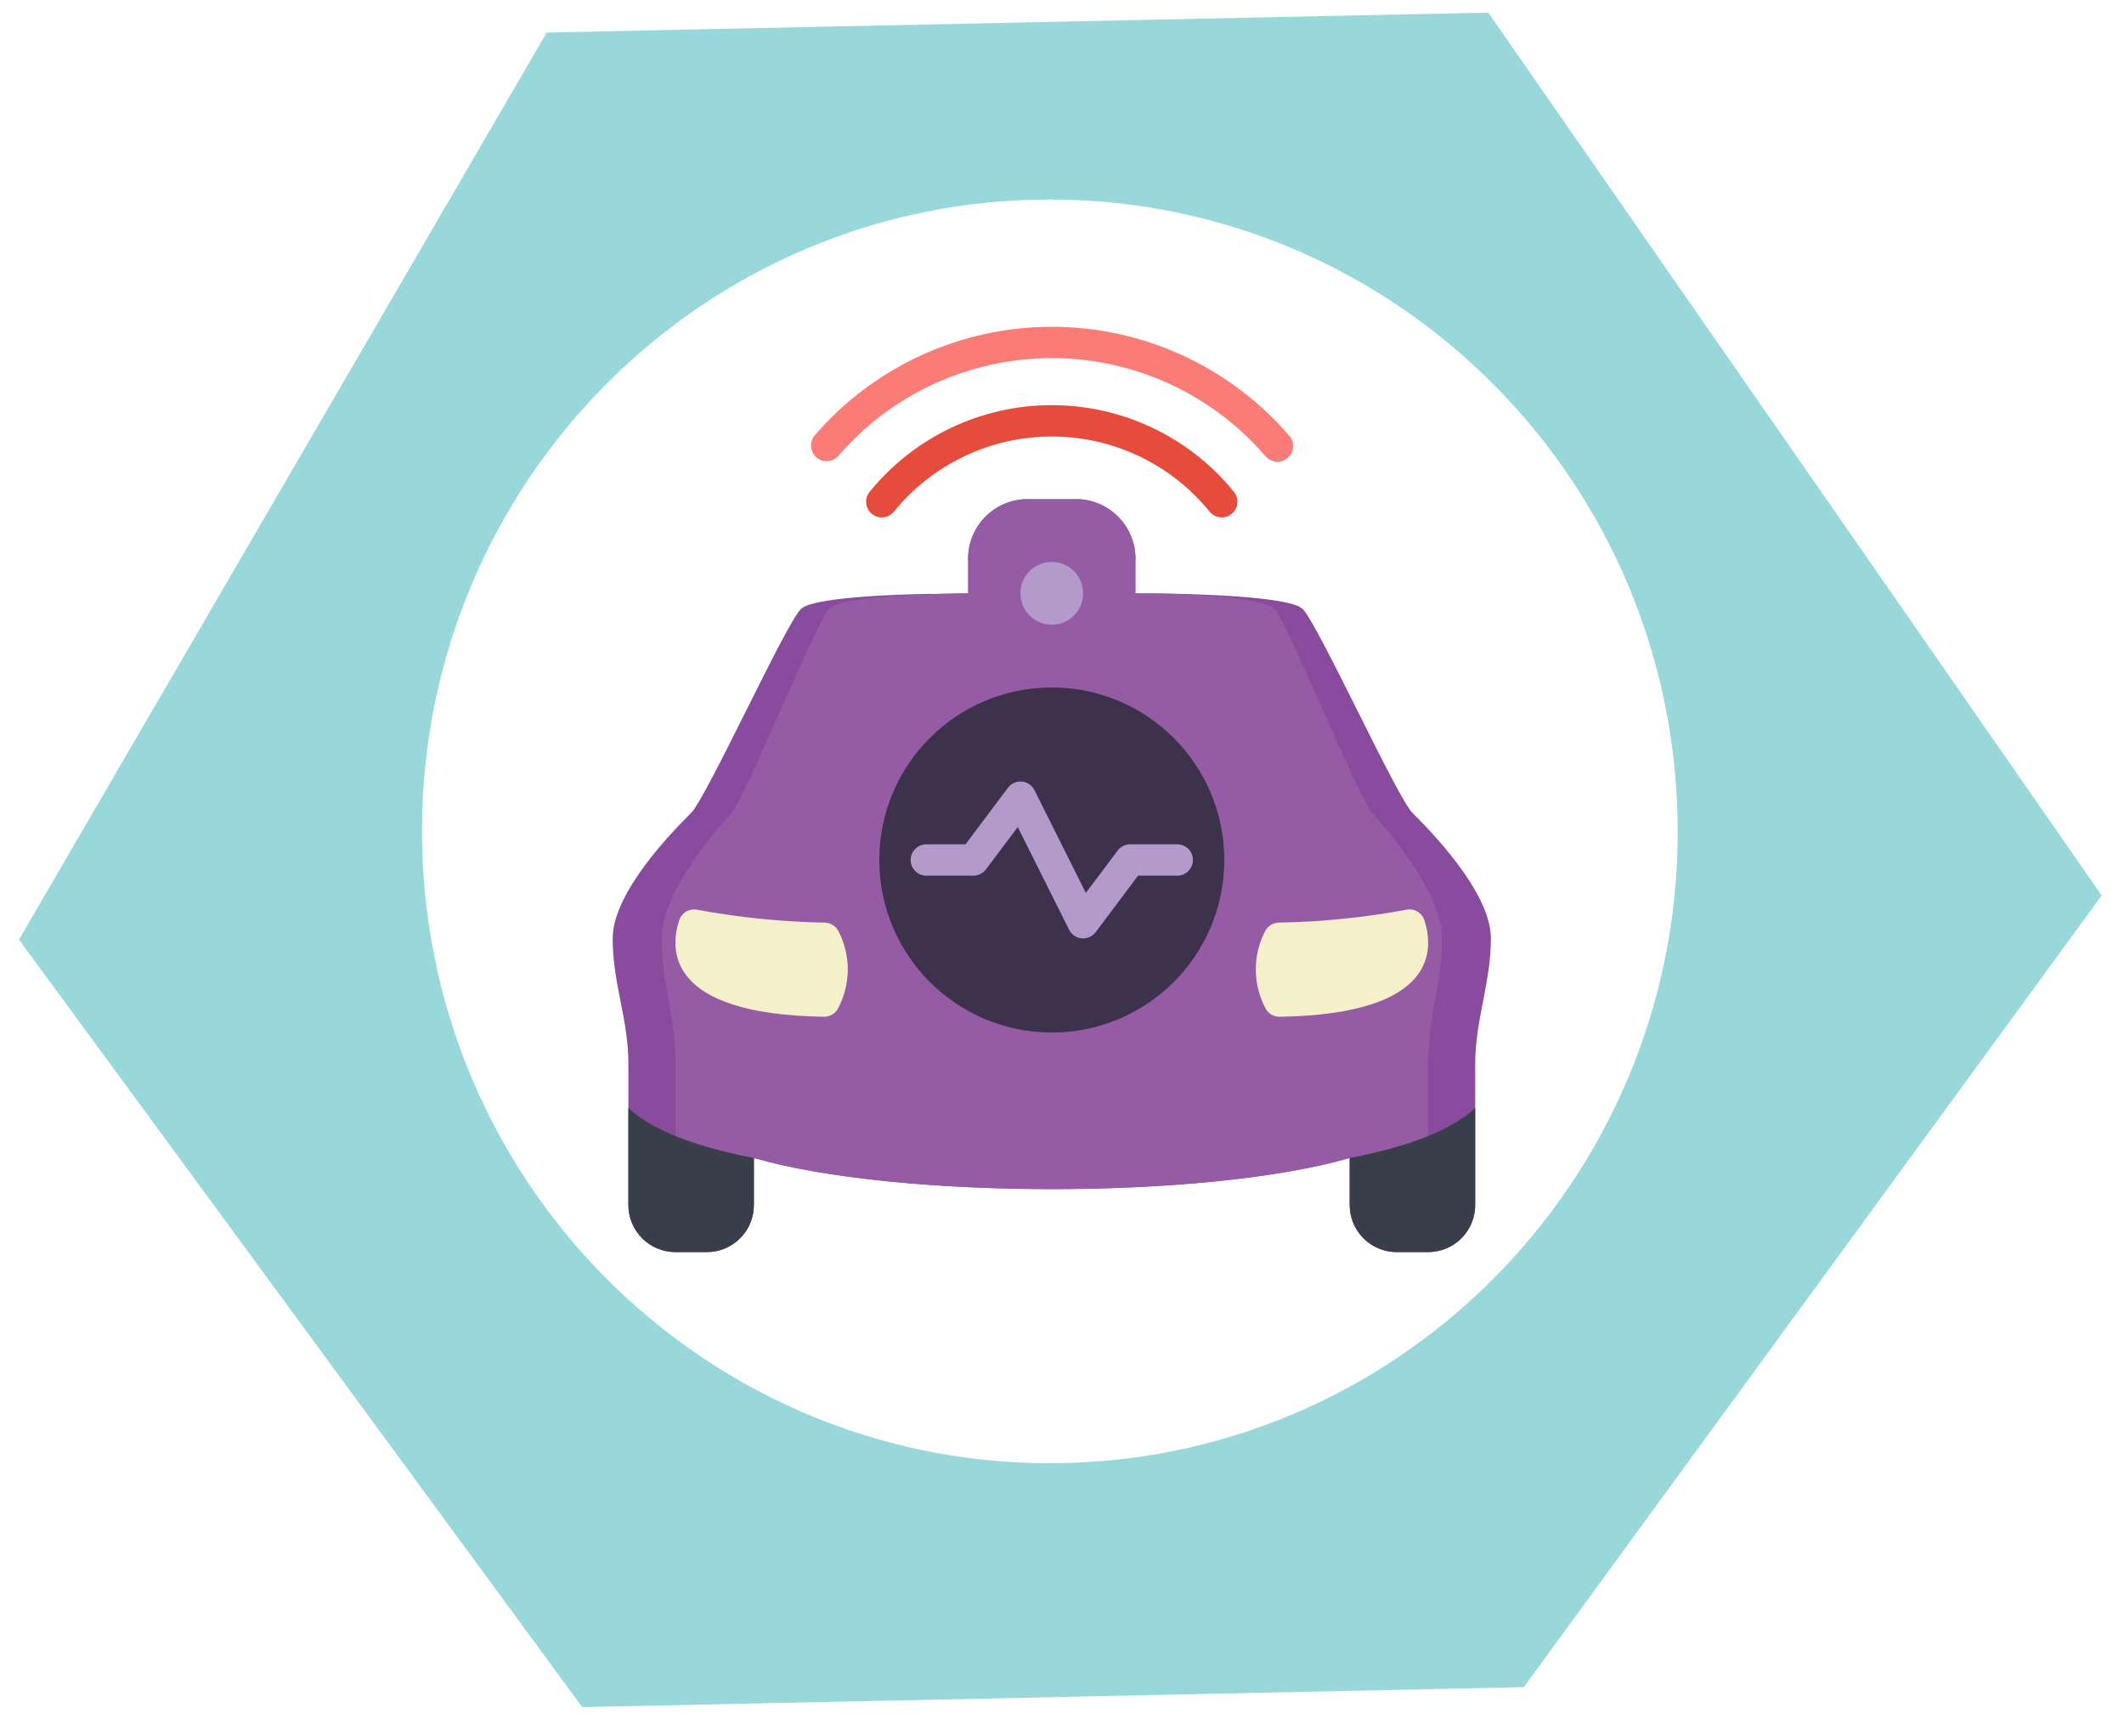 <svg width="104" height="85" viewBox="0 0 104 85" fill="none" xmlns="http://www.w3.org/2000/svg">
<path fill-rule="evenodd" clip-rule="evenodd" d="M0.93 46.001L28.508 83.575L74.61 82.598L102.907 43.84L72.872 0.616L26.77 1.594L0.93 46.001ZM82.14 40.049C81.778 22.969 67.724 9.415 50.749 9.775C33.775 10.135 20.308 24.272 20.67 41.352C21.032 58.432 35.086 71.987 52.06 71.627C69.035 71.267 82.502 57.129 82.14 40.049Z" fill="#98D8DA"/>
<path d="M73 45.941C73 48.127 72.232 49.934 72.232 52.084L72.232 58.995C72.232 60.267 71.201 61.298 69.929 61.298L68.393 61.298C67.121 61.298 66.089 60.267 66.089 58.995L66.089 56.691C58.836 58.778 43.793 58.671 36.911 56.691L36.911 58.995C36.911 60.267 35.879 61.298 34.607 61.298L33.071 61.298C31.799 61.298 30.768 60.267 30.768 58.995L30.768 52.084C30.768 49.864 30 48.177 30 45.941C30 43.638 33.071 40.566 33.839 39.798C34.607 39.031 38.446 30.584 39.214 29.816C39.767 29.264 43.568 29.102 45.603 29.072L45.603 29.079C45.689 29.079 47.139 29.049 47.407 29.049L47.407 27.513C47.32 25.915 48.536 24.544 50.133 24.441L52.867 24.441C54.464 24.544 55.68 25.915 55.593 27.513L55.593 29.049C55.593 29.049 55.785 29.049 56.107 29.056L56.107 29.049C56.107 29.049 63.018 29.049 63.786 29.816C64.554 30.584 68.393 39.031 69.161 39.798C69.929 40.566 73 43.638 73 45.941Z" fill="#894B9D"/>
<path d="M70.605 45.941C70.605 48.067 69.922 49.863 69.922 52.084L69.922 58.995C69.976 60.1 69.205 61.075 68.117 61.276C66.959 61.142 66.086 60.16 66.09 58.995L66.09 56.691C59.231 58.664 44.155 58.775 36.911 56.691L36.911 58.995C36.915 60.16 36.042 61.142 34.884 61.276C33.797 61.075 33.025 60.1 33.08 58.995L33.08 52.084C33.08 49.832 32.397 48.126 32.397 45.941C32.397 43.638 35.13 40.566 35.813 39.798C36.497 39.031 39.906 30.584 40.59 29.816C41.224 29.099 46.487 29.063 47.408 29.049L47.408 27.513C47.321 25.915 48.537 24.544 50.134 24.441L52.868 24.441C54.465 24.544 55.681 25.915 55.593 27.513L55.593 29.049C60.608 29.049 62.169 29.539 62.412 29.816C63.095 30.584 66.505 39.031 67.188 39.798C67.871 40.566 70.605 43.638 70.605 45.941Z" fill="#955BA5"/>
<path d="M36.91 56.692L36.91 58.995C36.91 60.267 35.879 61.299 34.607 61.299L33.071 61.299C31.799 61.299 30.768 60.267 30.768 58.995L30.768 54.242C31.704 55.125 33.509 56.039 36.91 56.692Z" fill="#393F4A"/>
<path d="M66.089 56.692L66.089 58.995C66.089 60.267 67.12 61.299 68.392 61.299L69.928 61.299C71.2 61.299 72.232 60.267 72.232 58.995L72.232 54.242C71.295 55.125 69.49 56.039 66.089 56.692Z" fill="#393F4A"/>
<path d="M62.55 22.606C62.325 22.606 62.113 22.509 61.967 22.339C59.345 19.288 55.522 17.532 51.499 17.532C47.476 17.532 43.654 19.288 41.032 22.339C40.75 22.634 40.287 22.657 39.977 22.391C39.667 22.125 39.619 21.664 39.868 21.341C42.781 17.949 47.03 15.998 51.501 15.998C55.972 15.998 60.22 17.949 63.134 21.341C63.328 21.569 63.372 21.888 63.246 22.16C63.121 22.432 62.849 22.606 62.55 22.606Z" fill="#FB7B76"/>
<path d="M59.823 25.332C59.592 25.332 59.373 25.228 59.227 25.048C57.337 22.721 54.498 21.37 51.5 21.37C48.501 21.37 45.663 22.721 43.772 25.048C43.599 25.261 43.325 25.366 43.054 25.322C42.784 25.279 42.556 25.094 42.459 24.838C42.361 24.581 42.407 24.292 42.58 24.079C44.763 21.393 48.039 19.834 51.5 19.834C54.961 19.834 58.237 21.393 60.419 24.079C60.606 24.309 60.644 24.626 60.517 24.894C60.39 25.161 60.12 25.332 59.823 25.332Z" fill="#E64C3C"/>
<path d="M51.5 30.583C52.348 30.583 53.035 29.896 53.035 29.047C53.035 28.199 52.348 27.512 51.5 27.512C50.651 27.512 49.964 28.199 49.964 29.047C49.964 29.896 50.651 30.583 51.5 30.583Z" fill="#B49ACA"/>
<path d="M40.386 45.168C38.294 45.131 36.208 44.921 34.151 44.54C33.775 44.456 33.396 44.665 33.266 45.028C32.797 46.416 32.545 49.655 40.34 49.777C40.636 49.783 40.91 49.618 41.043 49.354C41.661 48.177 41.667 46.773 41.058 45.591C40.927 45.339 40.67 45.177 40.386 45.168Z" fill="#F5EFCA"/>
<path d="M62.614 45.168C64.706 45.131 66.792 44.921 68.849 44.54C69.225 44.456 69.604 44.665 69.734 45.028C70.203 46.416 70.455 49.655 62.66 49.777C62.364 49.783 62.09 49.618 61.957 49.354C61.339 48.177 61.333 46.773 61.942 45.591C62.073 45.339 62.33 45.177 62.614 45.168Z" fill="#F5EFCA"/>
<path d="M51.5 50.549C56.165 50.549 59.947 46.767 59.947 42.103C59.947 37.438 56.165 33.656 51.5 33.656C46.835 33.656 43.054 37.438 43.054 42.103C43.054 46.767 46.835 50.549 51.5 50.549Z" fill="#3D324C"/>
<path d="M52.348 45.517L49.833 40.49L48.275 42.563C48.13 42.757 47.902 42.87 47.66 42.87L45.357 42.87C44.933 42.87 44.589 42.526 44.589 42.102C44.589 41.678 44.933 41.335 45.357 41.335L47.276 41.335L49.35 38.57C49.509 38.355 49.769 38.239 50.035 38.263C50.302 38.287 50.536 38.448 50.655 38.688L53.167 43.715L54.725 41.642C54.87 41.448 55.097 41.335 55.339 41.335L57.642 41.335C58.066 41.335 58.41 41.678 58.41 42.102C58.41 42.526 58.066 42.87 57.642 42.87L55.723 42.87L53.65 45.635C53.49 45.848 53.231 45.963 52.966 45.939C52.701 45.915 52.467 45.755 52.348 45.517Z" fill="#B49ACA"/>
</svg>
